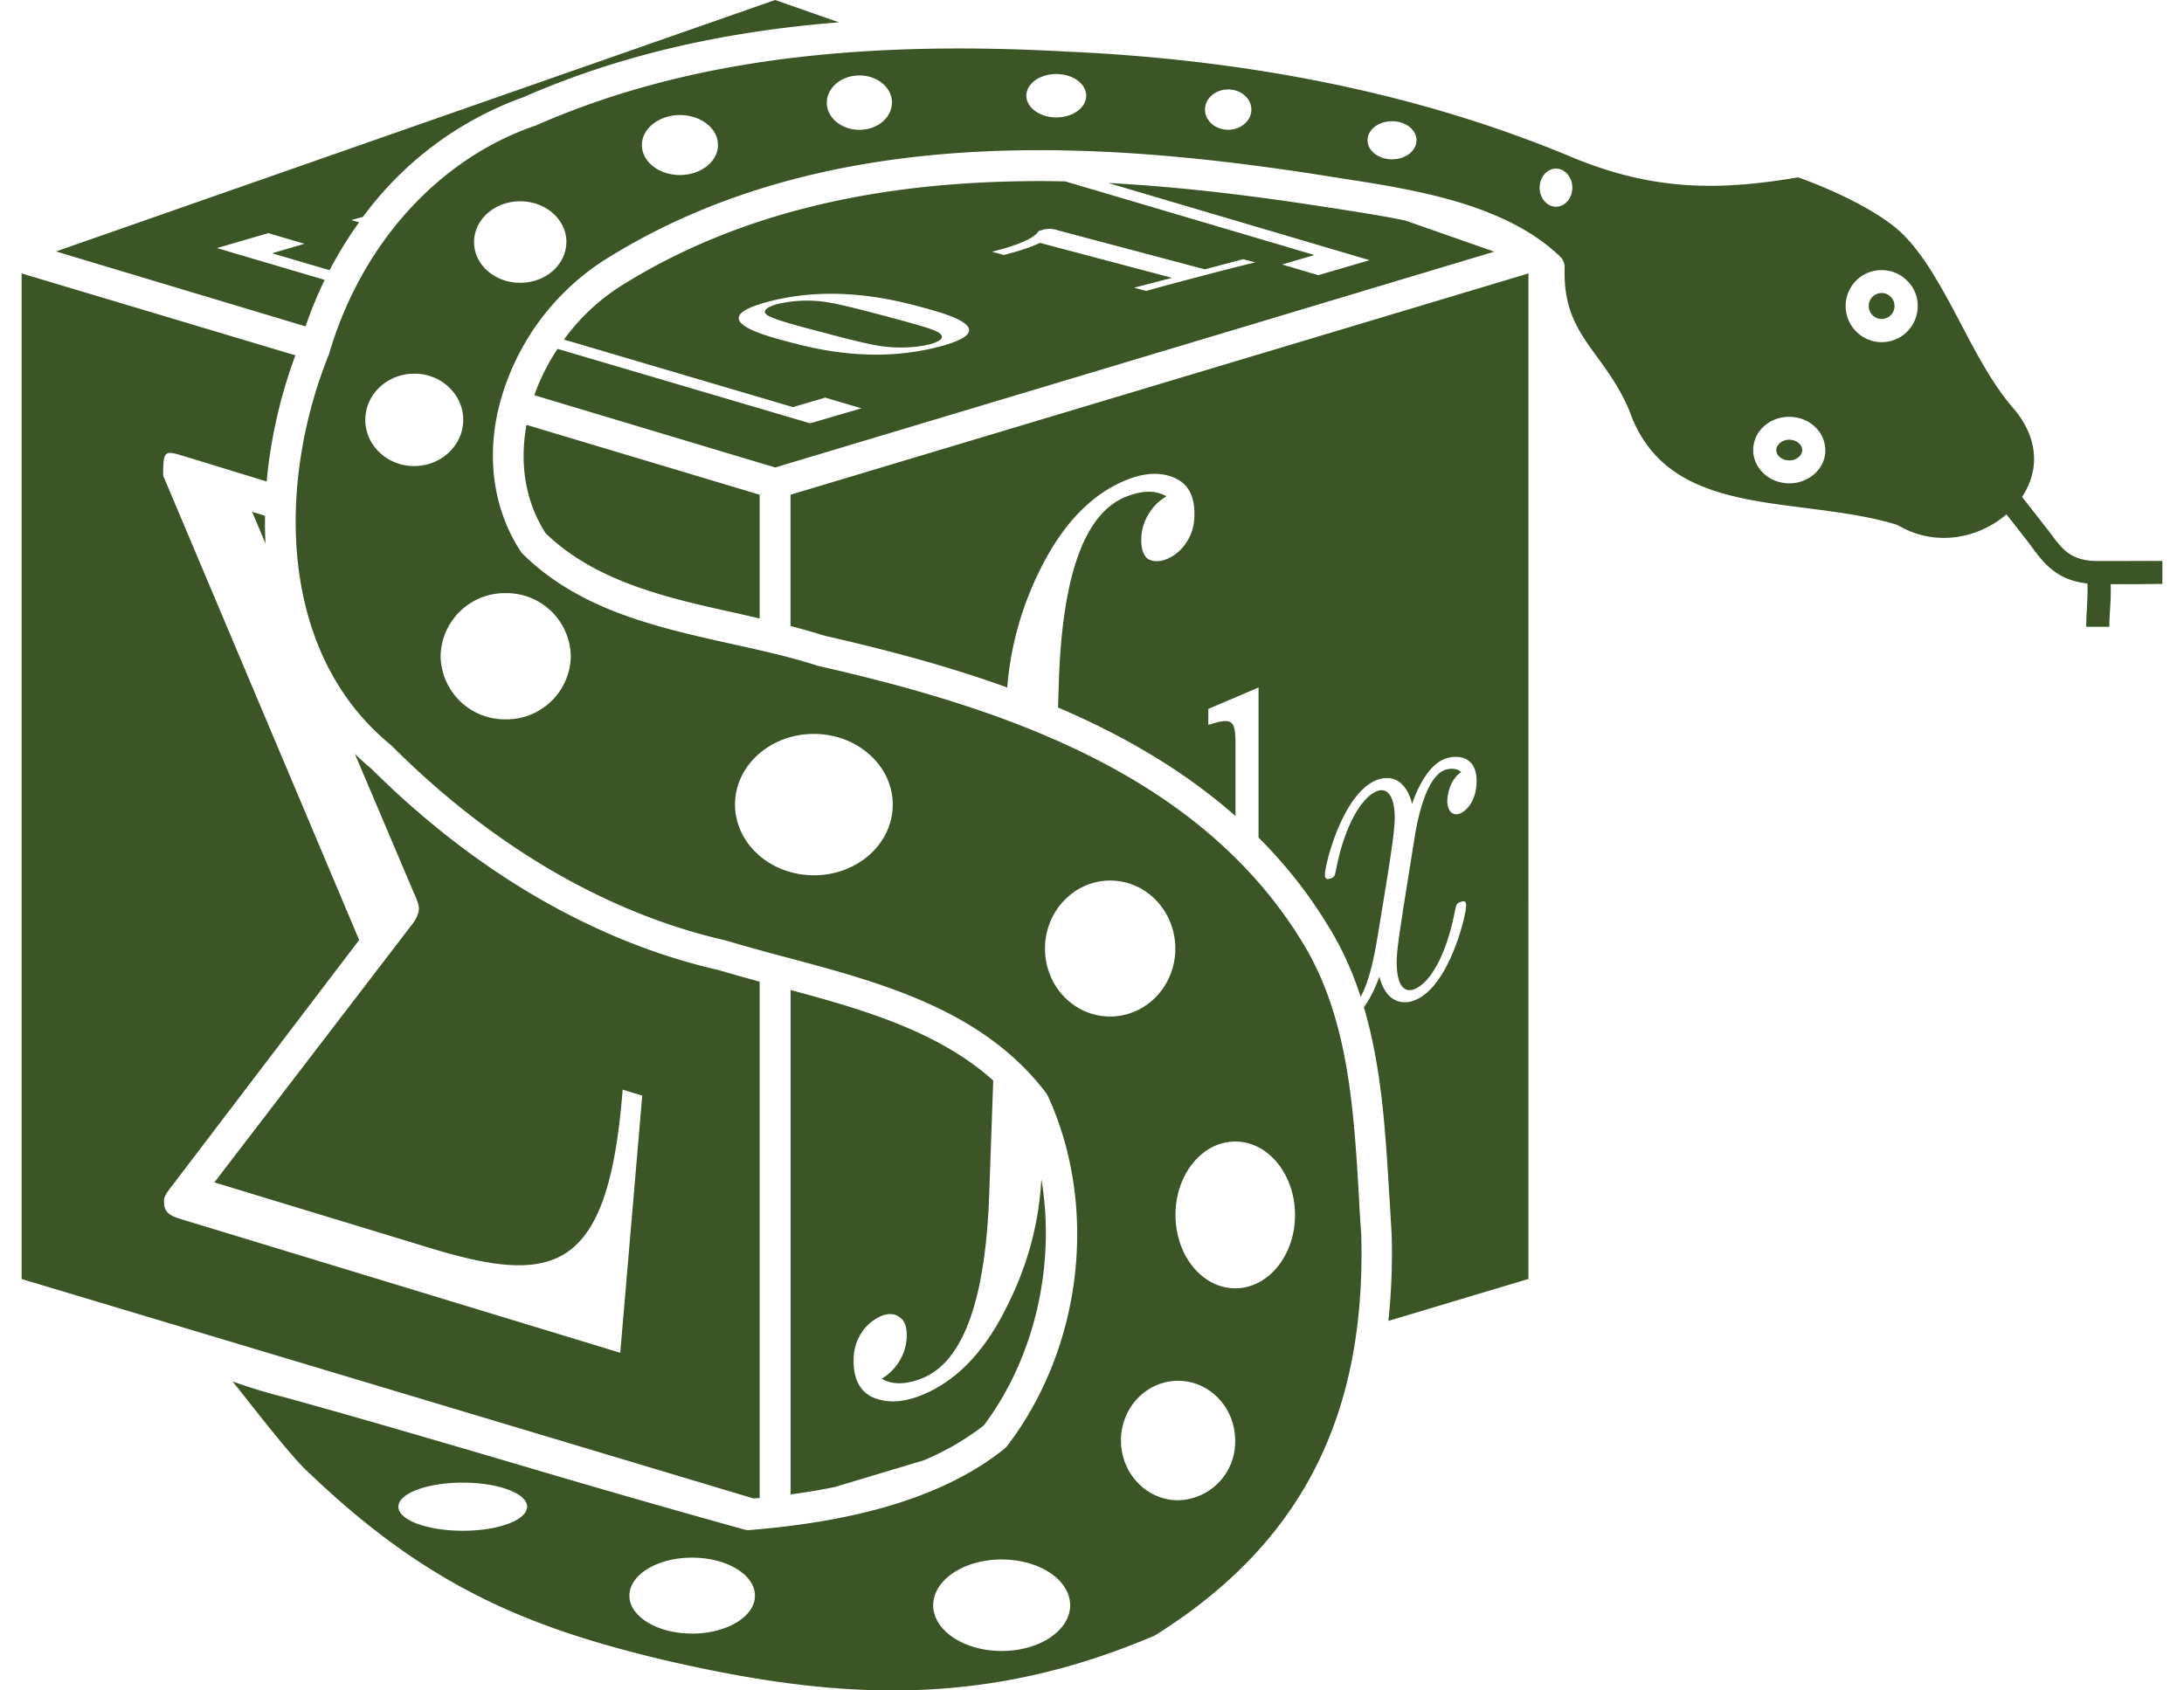 <svg fill="#3B5526" role="img" viewBox="0 0 31 24" xmlns="http://www.w3.org/2000/svg"><title>SymPy</title><path d="M12.76 19.334a0.696 0.696 0 0 0 0.11-0.356c0.005-0.139-0.03-0.232-0.105-0.279-0.068-0.051-0.154-0.056-0.255-0.016a0.646 0.646 0 0 0-0.274 0.228 0.686 0.686 0 0 0-0.119 0.371c-0.01 0.284 0.081 0.468 0.272 0.557 0.198 0.085 0.428 0.076 0.692-0.031 0.485-0.195 0.882-0.603 1.193-1.223 0.304-0.59 0.474-1.207 0.507-1.846 0.205 1.2-0.086 2.528-0.818 3.5a3.786 3.786 0 0 1-0.851 0.494l-1.266 0.38a9.217 9.217 0 0 1-0.624 0.104v-7.161c1.048 0.281 2.107 0.593 2.876 1.285l-0.057 1.618c-0.053 1.504-0.371 2.374-0.949 2.608-0.234 0.094-0.427 0.096-0.577 0.007a0.701 0.701 0 0 0 0.245-0.241z m0.464-14.658c-0.162-0.057-0.491-0.144-0.697-0.199-0.296-0.078-0.68-0.18-0.881-0.199a1.848 1.848 0 0 0-0.608 0.038c-0.092 0.025-0.329 0.105-0.052 0.203 0.157 0.06 0.392 0.122 0.655 0.19 0.2 0.054 0.577 0.154 0.801 0.195 0.317 0.057 0.613 0.022 0.754-0.016 0.116-0.03 0.311-0.109 0.028-0.212z m5.735-1.715c0.323 0.051 0.66 0.101 0.991 0.171l1.26 0.441-3.793 1.139-6.414 1.925-3.419-1.026c0.082-0.232 0.194-0.453 0.33-0.658l3.585 1.057 0.728-0.213-0.513-0.152-0.459 0.135L8.005 4.821a2.95 2.95 0 0 1 0.81-0.762c1.923-1.207 4.168-1.527 6.305-1.484l3.538 1.046-0.46 0.134 0.514 0.152 0.728-0.213-3.71-1.096c0.969 0.051 1.908 0.165 2.777 0.294z m-5.887 1.397c-0.355-0.094-1.224-0.323-2.163-0.076-0.937 0.246-0.078 0.476 0.279 0.57 0.358 0.095 1.2 0.317 2.139 0.071 0.933-0.244 0.106-0.468-0.257-0.565z m4.745-0.633l-0.171-0.045-0.544 0.144-2.091-0.555a0.334 0.334 0 0 0-0.217-0.004c-0.043 0.013-0.051 0.013-0.061 0.029-0.092 0.133-0.494 0.238-0.576 0.26l-0.076 0.02 0.169 0.046 0.076-0.021c0.063-0.016 0.273-0.073 0.435-0.151l1.876 0.497-0.539 0.139 0.171 0.047c0.161-0.048 0.574-0.156 0.763-0.206 0.19-0.051 0.603-0.157 0.785-0.2zM11.221 8.888c0.165 0.043 0.329 0.089 0.488 0.139 0.853 0.194 1.735 0.425 2.588 0.734 0.047-0.595 0.21-1.171 0.49-1.721 0.317-0.62 0.718-1.031 1.203-1.226 0.263-0.106 0.491-0.114 0.684-0.028 0.196 0.085 0.291 0.27 0.279 0.553a0.679 0.679 0 0 1-0.129 0.385 0.591 0.591 0 0 1-0.262 0.213c-0.101 0.041-0.19 0.041-0.266 0-0.068-0.051-0.101-0.149-0.096-0.295a0.696 0.696 0 0 1 0.11-0.354 0.694 0.694 0 0 1 0.247-0.241c-0.152-0.089-0.342-0.087-0.576 0.006-0.582 0.234-0.899 1.101-0.951 2.608l-0.012 0.384c0.913 0.39 1.776 0.886 2.519 1.541v-1.008c0-0.357-0.038-0.395-0.386-0.287v-0.226l0.713-0.304v2.13c0.371 0.371 0.705 0.787 0.991 1.26 0.198 0.319 0.346 0.653 0.458 1 0.139-0.244 0.21-0.655 0.266-1.008l0.114-0.696c0.044-0.285 0.104-0.658 0.104-0.835 0-0.291-0.094-0.43-0.238-0.384-0.198 0.063-0.456 0.427-0.589 1.093-0.025 0.124-0.025 0.132-0.088 0.152-0.025 0.008-0.076 0.023-0.076-0.05 0-0.165 0.268-1.203 0.763-1.358 0.124-0.038 0.367-0.056 0.475 0.347 0.051-0.152 0.213-0.561 0.485-0.645 0.143-0.046 0.43-0.048 0.43 0.323 0 0.284-0.152 0.434-0.243 0.462-0.129 0.041-0.173-0.085-0.173-0.178 0 0 0-0.277 0.197-0.412-0.08-0.076-0.203-0.038-0.217-0.035-0.233 0.072-0.367 0.515-0.436 0.916l-0.168 1.051c-0.038 0.258-0.094 0.589-0.094 0.763 0 0.38 0.134 0.424 0.233 0.393 0.208-0.063 0.456-0.425 0.589-1.093 0.025-0.124 0.029-0.133 0.088-0.152 0.034-0.013 0.076-0.023 0.076 0.051 0 0.144-0.253 1.199-0.763 1.357-0.129 0.041-0.371 0.035-0.469-0.348-0.049 0.139-0.123 0.304-0.22 0.435 0.253 0.852 0.306 1.762 0.36 2.653 0.013 0.187 0.022 0.372 0.034 0.556v0.008c0.013 0.433-0.004 0.844-0.046 1.237l1.988-0.596V3.882L11.221 7.024zM3.763 7.323l-0.184-0.056 0.19 0.451a5.14 5.14 0 0 1-0.007-0.395zM10.783 21.268v-7.331a24.478 24.478 0 0 1-0.585-0.165c-1.747-0.398-3.451-1.388-4.93-2.861a3.608 3.608 0 0 1-0.231-0.208l0.831 1.959c0.033 0.073 0.078 0.167 0.078 0.246 0 0 0 0.095-0.101 0.222l-2.802 3.657 3.082 0.938c1.754 0.532 2.512 0.336 2.713-2.255l0.278 0.085-0.312 3.651-6.198-1.886c-0.167-0.051-0.279-0.085-0.278-0.26 0-0.048 0-0.08 0.111-0.22l2.659-3.494-2.782-6.593c0-0.365 0.023-0.358 0.292-0.278l1.177 0.361c0.057-0.618 0.199-1.228 0.408-1.791L0.307 3.882v14.277l10.387 3.115z m0-12.487V7.024L7.473 6.032c-0.076 0.418-0.076 0.994 0.271 1.538 0.717 0.694 1.738 0.922 2.727 1.139zM4.609 3.974L3.08 3.522l0.728-0.212 0.514 0.151-0.46 0.135 0.816 0.24c0.127-0.241 0.266-0.468 0.42-0.681l-0.114-0.03 0.076-0.021 0.092-0.025a4.862 4.862 0 0 1 2.277-1.699c1.317-0.577 2.779-0.928 4.479-1.063l-0.906-0.317-10.207 3.57 3.542 1.064a5.811 5.811 0 0 1 0.271-0.659z m22.1 0.186a0.184 0.184 0 0 0-0.184 0.185 0.184 0.184 0 0 0 0.184 0.184 0.184 0.184 0 0 0 0.182-0.185 0.177 0.177 0 0 0-0.055-0.131 0.176 0.176 0 0 0-0.126-0.053z m-1.127 2.229a0.134 0.134 0 0 1-0.048 0.097 0.203 0.203 0 0 1-0.137 0.051c-0.099 0-0.184-0.067-0.184-0.147 0-0.047 0.029-0.08 0.047-0.096a0.203 0.203 0 0 1 0.137-0.051c0.101 0 0.184 0.067 0.183 0.146z m4.194 1.576c-0.38 0-0.503-0.165-0.671-0.393a66.823 66.823 0 0 0-0.404-0.517c0.266-0.4 0.22-0.865-0.131-1.267-0.286-0.332-0.515-0.767-0.735-1.187-0.247-0.466-0.5-0.95-0.82-1.27-0.268-0.268-0.823-0.57-1.49-0.813-1.094 0.184-2.011 0.2-3.165-0.266-2.105-0.89-4.53-1.4-7.208-1.519-3.127-0.175-5.528 0.16-7.552 1.051l-0.019 0.006C6.216 2.264 5.131 3.467 4.675 5.011a0.095 0.095 0 0 1-0.006 0.02c-0.731 1.81-0.739 4.231 0.886 5.552a0.195 0.195 0 0 1 0.015 0.015c1.424 1.423 3.061 2.375 4.735 2.755a27.423 27.423 0 0 0 0.846 0.236c1.374 0.367 2.794 0.747 3.694 1.924 0.01 0.013 0.018 0.025 0.026 0.042 0.725 1.574 0.494 3.573-0.576 4.976a0.261 0.261 0 0 1-0.038 0.038c-0.803 0.643-1.988 1.022-3.615 1.154-0.025 0.003-0.051 0-0.076-0.007a189.967 189.967 0 0 1-3.292-0.947c-1.098-0.322-2.231-0.655-3.271-0.941a7.634 7.634 0 0 1-0.702-0.215l0.183 0.23c0.285 0.362 0.717 0.909 0.904 1.07l0.009 0.008c1.684 1.613 3.115 2.19 5.022 2.646 2.398 0.556 4.502 0.709 6.971-0.346 2.068-1.291 3.001-3.098 2.932-5.685-0.013-0.184-0.025-0.37-0.034-0.555-0.073-1.253-0.152-2.545-0.8-3.6-1.469-2.414-4.302-3.342-6.88-3.928a0.072 0.072 0 0 1-0.018-0.006c-0.387-0.124-0.789-0.213-1.215-0.307-1.055-0.235-2.147-0.479-2.954-1.274a0.156 0.156 0 0 1-0.029-0.035C7.021 7.265 6.906 6.556 7.068 5.834a3.486 3.486 0 0 1 1.519-2.147c3.107-1.952 6.971-1.683 9.99-1.228l0.448 0.071c1.038 0.16 2.33 0.358 3.117 1.11a0.218 0.218 0 0 1 0.067 0.165c-0.019 0.608 0.206 0.915 0.468 1.272 0.168 0.233 0.361 0.498 0.49 0.858 0.418 1.019 1.418 1.146 2.476 1.279 0.427 0.056 0.869 0.111 1.266 0.232a0.348 0.348 0 0 1 0.044 0.019c0.548 0.314 1.152 0.161 1.527-0.162 0.118 0.149 0.332 0.424 0.359 0.462 0.165 0.223 0.352 0.474 0.79 0.519 0.006 0.11-0.001 0.234-0.007 0.354a4.533 4.533 0 0 0-0.01 0.261h0.328c0-0.073 0.005-0.154 0.01-0.24 0.008-0.122 0.014-0.246 0.009-0.365h0.391L30.693 8.29v-0.326zM7.481 21.392c0 0.19-0.408 0.342-0.912 0.341-0.506 0-0.914-0.152-0.914-0.341 0-0.19 0.409-0.342 0.912-0.342 0.506 0 0.915 0.152 0.915 0.342z m3.235 1.262c0 0.298-0.399 0.539-0.891 0.539-0.494 0-0.891-0.241-0.891-0.538 0-0.299 0.399-0.541 0.89-0.54 0.491 0 0.891 0.241 0.892 0.539z m4.474 0.137c0 0.358-0.434 0.649-0.971 0.649s-0.972-0.291-0.973-0.648c0-0.36 0.434-0.651 0.971-0.651s0.972 0.289 0.973 0.65z m1.532-1.491c-0.447 0-0.81-0.38-0.811-0.848 0-0.468 0.363-0.848 0.811-0.848 0.447 0 0.81 0.38 0.81 0.848a0.829 0.829 0 0 1-0.81 0.848z m0.811-5.093c0.468 0 0.848 0.466 0.849 1.042 0 0.576-0.38 1.042-0.849 1.042-0.468 0-0.848-0.466-0.848-1.042 0-0.576 0.38-1.042 0.848-1.042z m-1.775-3.705c0.511 0 0.924 0.43 0.925 0.965 0 0.532-0.413 0.965-0.925 0.965-0.511 0-0.926-0.43-0.925-0.965 0-0.532 0.414-0.965 0.925-0.965z m-5.325-1.079c0-0.555 0.501-1.003 1.119-1.003s1.119 0.449 1.12 1.003c0 0.555-0.5 1.004-1.118 1.004s-1.119-0.448-1.121-1.003zM5.185 5.961c0-0.362 0.311-0.656 0.697-0.656 0.382 0 0.694 0.294 0.693 0.656 0 0.362-0.313 0.656-0.696 0.656-0.384 0-0.694-0.294-0.694-0.656z m1.993 2.46a0.912 0.912 0 0 1 0.924 0.896 0.912 0.912 0 0 1-0.924 0.896 0.912 0.912 0 0 1-0.924-0.896 0.912 0.912 0 0 1 0.924-0.896z m0.861-4.985c0 0.319-0.292 0.579-0.655 0.579-0.362 0-0.656-0.258-0.655-0.579 0-0.319 0.294-0.579 0.655-0.578 0.362 0 0.656 0.258 0.656 0.578z m2.152-1.377c0 0.234-0.242 0.425-0.539 0.426-0.299 0-0.541-0.19-0.541-0.425 0-0.235 0.241-0.425 0.54-0.427 0.299 0.001 0.541 0.191 0.54 0.426z m2.469-0.602c0 0.213-0.205 0.386-0.461 0.386-0.256 0-0.463-0.172-0.463-0.384 0-0.214 0.206-0.387 0.462-0.388 0.256 0 0.463 0.172 0.463 0.386z m2.758-0.099c0 0.171-0.19 0.309-0.424 0.309-0.234 0-0.424-0.138-0.426-0.307 0-0.172 0.19-0.309 0.424-0.309 0.234 0 0.424 0.135 0.426 0.307z m2.015 0.484c-0.182 0-0.329-0.127-0.329-0.286 0-0.158 0.147-0.286 0.329-0.286 0.182 0 0.329 0.128 0.329 0.286s-0.148 0.286-0.329 0.286z m2.672 0.15c0 0.149-0.152 0.27-0.346 0.27-0.19 0-0.347-0.12-0.348-0.269 0-0.151 0.154-0.271 0.347-0.272 0.192 0 0.348 0.12 0.348 0.271z m1.981 0.943c-0.127 0-0.232-0.122-0.232-0.27 0-0.149 0.104-0.271 0.232-0.271 0.127 0 0.232 0.123 0.232 0.271 0 0.148-0.104 0.27-0.232 0.27z m3.824 3.456a0.453 0.453 0 0 1-0.157 0.339 0.532 0.532 0 0 1-0.355 0.132c-0.282 0-0.511-0.211-0.513-0.471a0.456 0.456 0 0 1 0.156-0.342 0.532 0.532 0 0 1 0.355-0.131c0.284 0 0.511 0.211 0.512 0.472h-0.164z m1.31-2.046a0.511 0.511 0 0 1-0.51 0.513 0.513 0.513 0 0 1-0.364-0.874 0.513 0.513 0 0 1 0.361-0.149 0.506 0.506 0 0 1 0.362 0.149 0.499 0.499 0 0 1 0.152 0.361z"/></svg>